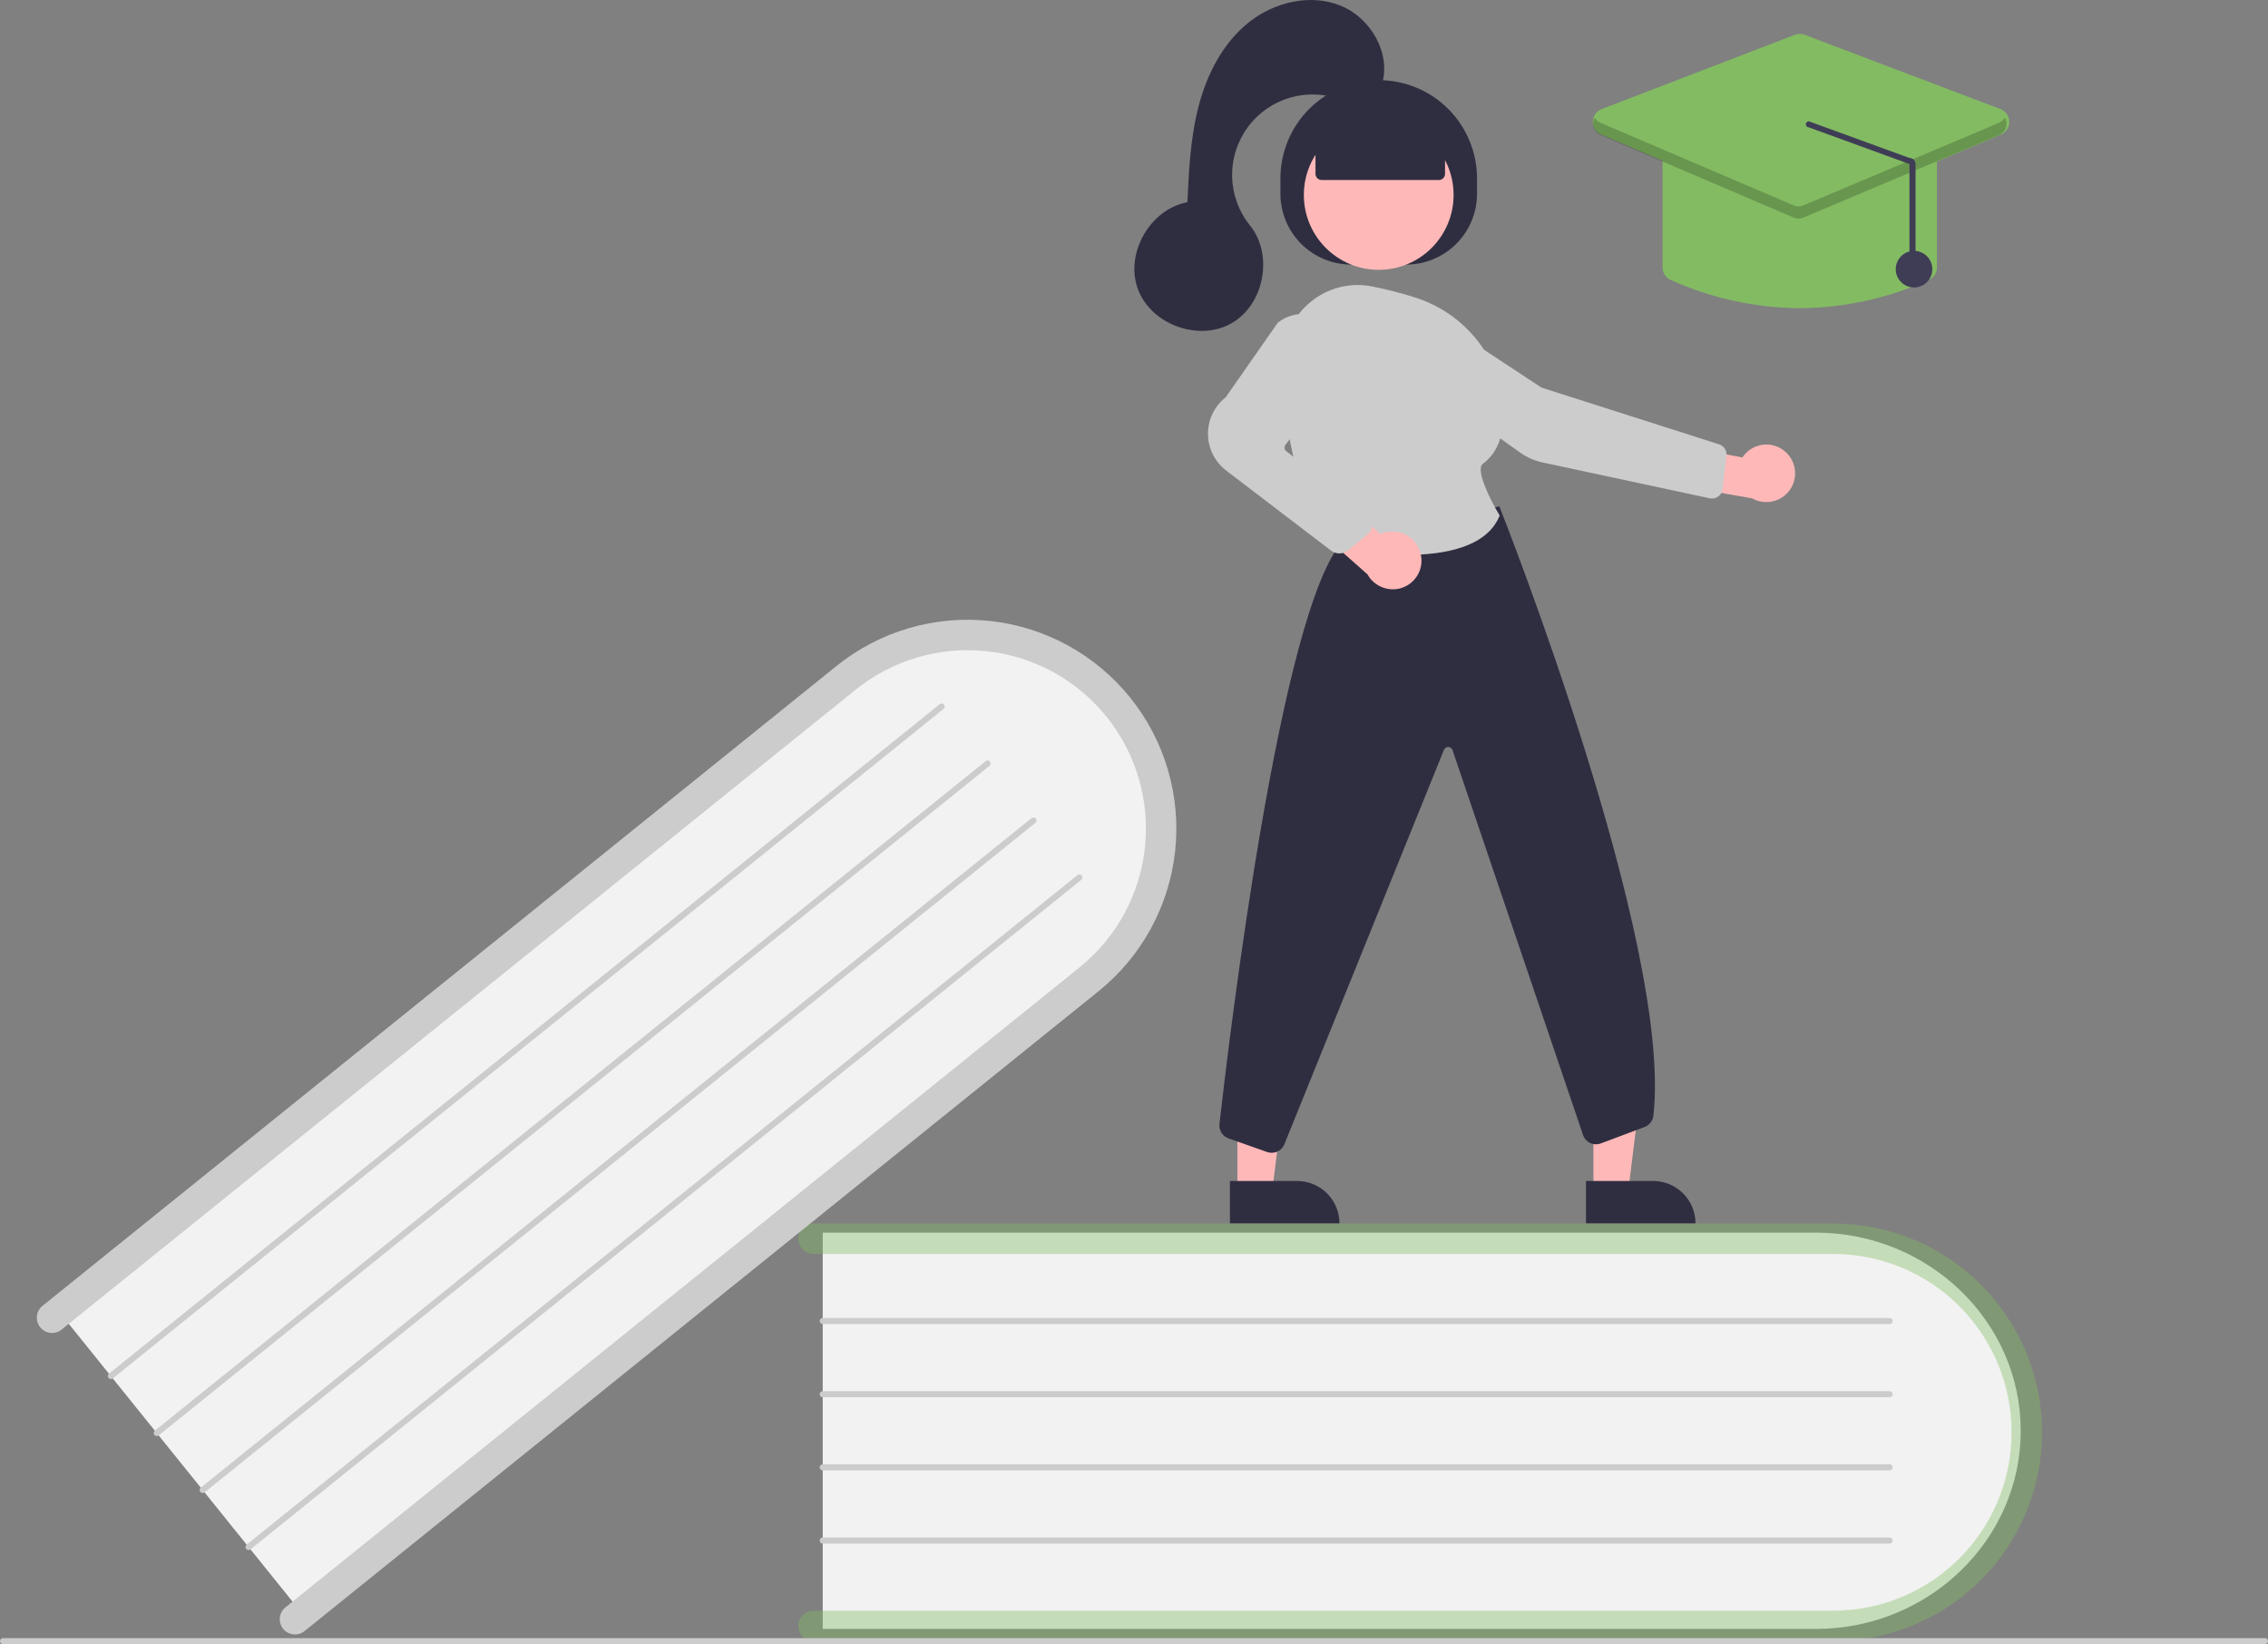 <svg width="687" height="498" viewBox="0 0 687 498" fill="none" xmlns="http://www.w3.org/2000/svg">
<rect x="0" y="0" width="687" height="498" fill="#808080" stroke="none"/>
<g clip-path="url(#clip0_639_1567)">
<path d="M249.208 373.335V493.383H549.955C584.22 493.383 612.1 466.455 612.1 433.359C612.1 400.263 584.221 373.335 549.955 373.335H249.208Z" fill="#F2F2F2"/>
<path d="M241.823 492.459C241.823 493.684 242.31 494.858 243.175 495.724C244.041 496.589 245.215 497.076 246.439 497.077H555.312C572.088 497.077 588.176 490.412 600.038 478.549C611.9 466.687 618.564 450.597 618.564 433.821C618.564 417.044 611.9 400.955 600.038 389.092C588.176 377.229 572.088 370.565 555.312 370.565H246.439C245.215 370.565 244.041 371.051 243.175 371.917C242.309 372.783 241.823 373.957 241.823 375.182C241.823 376.407 242.309 377.581 243.175 378.447C244.041 379.313 245.215 379.799 246.439 379.799H555.312C569.639 379.799 583.379 385.491 593.509 395.622C603.639 405.753 609.331 419.493 609.331 433.821C609.331 448.148 603.639 461.889 593.509 472.02C583.379 482.151 569.639 487.842 555.312 487.842H246.439C245.215 487.843 244.041 488.329 243.175 489.195C242.31 490.061 241.823 491.235 241.823 492.459Z" fill="#83BB62" fill-opacity="0.4"/>
<path d="M249.209 401.039H572.395C572.64 401.039 572.875 400.941 573.048 400.768C573.221 400.595 573.318 400.36 573.318 400.115C573.318 399.87 573.221 399.635 573.048 399.462C572.875 399.289 572.64 399.192 572.395 399.192H249.209C248.965 399.192 248.73 399.289 248.557 399.462C248.383 399.635 248.286 399.87 248.286 400.115C248.286 400.36 248.383 400.595 248.557 400.768C248.73 400.941 248.965 401.039 249.209 401.039Z" fill="#CCCCCC"/>
<path d="M249.209 423.201H572.395C572.64 423.201 572.875 423.104 573.048 422.931C573.221 422.757 573.318 422.523 573.318 422.278C573.318 422.033 573.221 421.798 573.048 421.625C572.875 421.452 572.64 421.354 572.395 421.354H249.209C248.965 421.354 248.73 421.452 248.557 421.625C248.383 421.798 248.286 422.033 248.286 422.278C248.286 422.523 248.383 422.757 248.557 422.931C248.73 423.104 248.965 423.201 249.209 423.201Z" fill="#CCCCCC"/>
<path d="M249.209 445.364H572.395C572.64 445.364 572.875 445.266 573.048 445.093C573.221 444.92 573.318 444.685 573.318 444.44C573.318 444.195 573.221 443.961 573.048 443.787C572.875 443.614 572.64 443.517 572.395 443.517H249.209C248.965 443.517 248.73 443.614 248.557 443.787C248.383 443.961 248.286 444.195 248.286 444.44C248.286 444.685 248.383 444.92 248.557 445.093C248.73 445.266 248.965 445.364 249.209 445.364Z" fill="#CCCCCC"/>
<path d="M249.209 467.526H572.395C572.64 467.526 572.875 467.429 573.048 467.256C573.221 467.083 573.318 466.848 573.318 466.603C573.318 466.358 573.221 466.123 573.048 465.95C572.875 465.777 572.64 465.68 572.395 465.68H249.209C248.965 465.68 248.73 465.777 248.557 465.95C248.383 466.123 248.286 466.358 248.286 466.603C248.286 466.848 248.383 467.083 248.557 467.256C248.73 467.429 248.965 467.526 249.209 467.526Z" fill="#CCCCCC"/>
<path d="M16.777 395.933L92.093 489.411L326.277 300.706C352.96 279.205 357.775 240.744 337.011 214.973C316.247 189.201 277.644 185.726 250.962 207.227L16.777 395.933Z" fill="#F2F2F2"/>
<path d="M85.76 493.327C86.529 494.281 87.644 494.89 88.862 495.02C90.079 495.151 91.298 494.794 92.252 494.026L332.765 300.221C345.828 289.695 354.175 274.41 355.969 257.73C357.763 241.05 352.858 224.34 342.333 211.277C331.808 198.213 316.524 189.866 299.845 188.072C283.166 186.277 266.457 191.183 253.394 201.708L12.881 395.514C12.408 395.894 12.015 396.364 11.724 396.896C11.434 397.428 11.25 398.012 11.185 398.616C11.12 399.219 11.175 399.829 11.345 400.411C11.516 400.993 11.8 401.535 12.18 402.008C12.561 402.48 13.031 402.873 13.563 403.163C14.096 403.454 14.68 403.637 15.283 403.702C15.886 403.766 16.496 403.712 17.078 403.54C17.66 403.369 18.202 403.085 18.674 402.704L259.188 208.899C264.711 204.445 271.058 201.122 277.866 199.122C284.673 197.121 291.808 196.481 298.863 197.239C305.918 197.996 312.755 200.136 318.983 203.537C325.21 206.937 330.707 211.532 335.159 217.057C339.611 222.583 342.931 228.931 344.929 235.74C346.927 242.549 347.564 249.685 346.803 256.74C346.043 263.795 343.9 270.631 340.498 276.858C337.095 283.085 332.499 288.58 326.972 293.03L86.459 486.835C85.505 487.604 84.897 488.719 84.766 489.937C84.635 491.154 84.993 492.374 85.76 493.327Z" fill="#CCCCCC"/>
<path d="M34.158 417.505L285.816 214.719C285.911 214.643 285.989 214.549 286.047 214.443C286.105 214.336 286.142 214.219 286.155 214.099C286.168 213.978 286.157 213.856 286.123 213.74C286.089 213.624 286.032 213.515 285.956 213.421C285.88 213.326 285.786 213.248 285.679 213.19C285.573 213.131 285.456 213.095 285.336 213.082C285.215 213.069 285.093 213.08 284.977 213.114C284.86 213.148 284.752 213.205 284.657 213.281L32.999 416.067C32.905 416.143 32.826 416.237 32.768 416.343C32.709 416.449 32.673 416.566 32.66 416.687C32.647 416.808 32.657 416.93 32.692 417.046C32.726 417.163 32.782 417.271 32.859 417.366C32.935 417.46 33.029 417.539 33.135 417.597C33.242 417.655 33.359 417.692 33.48 417.705C33.6 417.718 33.722 417.706 33.839 417.672C33.955 417.638 34.063 417.581 34.158 417.505Z" fill="#CCCCCC"/>
<path d="M48.061 434.762L299.719 231.977C299.91 231.823 300.031 231.6 300.057 231.356C300.083 231.113 300.012 230.869 299.858 230.679C299.705 230.488 299.482 230.367 299.238 230.34C298.995 230.314 298.751 230.385 298.561 230.538L46.903 433.324C46.808 433.4 46.729 433.494 46.671 433.601C46.613 433.707 46.576 433.824 46.563 433.945C46.55 434.065 46.561 434.187 46.595 434.304C46.629 434.42 46.686 434.529 46.762 434.623C46.838 434.718 46.932 434.796 47.039 434.855C47.145 434.913 47.262 434.949 47.383 434.962C47.503 434.975 47.625 434.964 47.742 434.93C47.858 434.895 47.967 434.839 48.061 434.762Z" fill="#CCCCCC"/>
<path d="M61.967 452.02L313.625 249.234C313.815 249.081 313.937 248.857 313.963 248.614C313.99 248.37 313.918 248.126 313.764 247.936C313.611 247.745 313.388 247.623 313.144 247.597C312.901 247.571 312.657 247.642 312.466 247.796L60.808 450.582C60.713 450.658 60.635 450.752 60.577 450.858C60.519 450.965 60.482 451.081 60.469 451.202C60.456 451.323 60.467 451.445 60.501 451.561C60.535 451.677 60.592 451.786 60.668 451.88C60.744 451.975 60.838 452.053 60.945 452.111C61.051 452.169 61.168 452.206 61.288 452.219C61.409 452.232 61.531 452.221 61.647 452.187C61.764 452.153 61.872 452.096 61.967 452.02Z" fill="#CCCCCC"/>
<path d="M75.871 469.278L327.529 266.492C327.623 266.416 327.702 266.322 327.76 266.215C327.818 266.109 327.855 265.992 327.868 265.872C327.881 265.751 327.87 265.629 327.836 265.513C327.801 265.396 327.745 265.288 327.669 265.193C327.593 265.099 327.499 265.02 327.392 264.962C327.286 264.904 327.169 264.868 327.048 264.855C326.928 264.842 326.806 264.853 326.69 264.887C326.573 264.921 326.465 264.978 326.37 265.054L74.712 467.839C74.618 467.915 74.539 468.009 74.481 468.116C74.422 468.222 74.386 468.339 74.373 468.46C74.359 468.58 74.37 468.703 74.404 468.819C74.439 468.935 74.495 469.044 74.572 469.139C74.648 469.233 74.742 469.312 74.848 469.37C74.955 469.428 75.072 469.464 75.192 469.477C75.313 469.49 75.435 469.479 75.552 469.445C75.668 469.411 75.776 469.354 75.871 469.278Z" fill="#CCCCCC"/>
<path d="M0.923 498H686.077C686.322 498 686.556 497.903 686.73 497.729C686.903 497.556 687 497.321 687 497.077C687 496.832 686.903 496.597 686.73 496.424C686.556 496.25 686.322 496.153 686.077 496.153H0.923C0.678 496.153 0.444 496.25 0.27 496.424C0.097 496.597 0 496.832 0 497.077C0 497.321 0.097 497.556 0.27 497.729C0.444 497.903 0.678 498 0.923 498Z" fill="#CCCCCC"/>
<path d="M374.82 360.717L385.376 360.716L390.396 319.996L374.816 319.998L374.82 360.717Z" fill="#FFB8B8"/>
<path d="M392.918 357.7H372.559V370.519H405.736C405.736 368.836 405.405 367.169 404.761 365.613C404.116 364.058 403.172 362.645 401.982 361.455C400.792 360.264 399.379 359.32 397.823 358.676C396.268 358.032 394.601 357.7 392.918 357.7Z" fill="#2F2E41"/>
<path d="M482.668 360.717L493.224 360.716L498.244 319.996L482.664 319.998L482.668 360.717Z" fill="#FFB8B8"/>
<path d="M500.764 357.7H480.405V370.519H513.582C513.582 368.836 513.25 367.169 512.606 365.613C511.962 364.058 511.018 362.645 509.828 361.455C508.637 360.264 507.224 359.32 505.669 358.676C504.114 358.032 502.447 357.7 500.764 357.7Z" fill="#2F2E41"/>
<path d="M447.408 58.669V54.052C447.408 46.154 444.271 38.579 438.686 32.993C433.101 27.409 425.527 24.271 417.629 24.271C409.731 24.271 402.157 27.409 396.572 32.993C390.987 38.579 387.85 46.154 387.85 54.052V58.669C387.85 64.363 390.112 69.824 394.138 73.851C398.164 77.877 403.625 80.139 409.318 80.139H425.939C428.759 80.139 431.55 79.584 434.155 78.505C436.76 77.426 439.127 75.844 441.12 73.851C443.114 71.857 444.695 69.49 445.774 66.885C446.853 64.281 447.408 61.489 447.408 58.669Z" fill="#2F2E41"/>
<path d="M417.629 81.728C405.104 81.728 394.95 71.573 394.95 59.047C394.95 46.521 405.104 36.367 417.629 36.367C430.155 36.367 440.309 46.521 440.309 59.047C440.309 71.573 430.155 81.728 417.629 81.728Z" fill="#FFB8B8"/>
<path d="M540.99 136.998C540.07 136.129 538.97 135.472 537.768 135.074C536.567 134.676 535.292 134.546 534.035 134.694C532.778 134.841 531.569 135.263 530.492 135.929C529.415 136.594 528.498 137.488 527.804 138.547L508.362 134.869L503.246 146.139L530.774 150.947C532.63 151.995 534.805 152.326 536.889 151.877C538.972 151.428 540.818 150.23 542.078 148.511C543.337 146.791 543.922 144.669 543.721 142.548C543.521 140.426 542.549 138.451 540.99 136.998Z" fill="#FFB8B8"/>
<path d="M435.057 96.397L466.937 117.4L520.732 134.579C521.445 134.808 522.057 135.277 522.463 135.907C522.869 136.536 523.045 137.287 522.959 138.031L521.786 148.14C521.734 148.587 521.589 149.019 521.36 149.407C521.132 149.795 520.825 150.131 520.459 150.393C520.093 150.656 519.676 150.839 519.235 150.931C518.794 151.023 518.339 151.021 517.898 150.927L467.269 140.074C464.819 139.552 462.502 138.532 460.462 137.077L424.646 111.593C423.348 110.664 422.312 109.415 421.639 107.967C420.966 106.519 420.679 104.922 420.806 103.33C420.938 101.737 421.482 100.205 422.385 98.885C423.288 97.565 424.519 96.503 425.957 95.804C427.394 95.104 428.99 94.791 430.585 94.895C432.181 94.999 433.722 95.516 435.057 96.397Z" fill="#CCCCCC"/>
<path d="M385.188 349.162C385.998 349.162 386.791 348.926 387.469 348.483C388.148 348.04 388.683 347.409 389.009 346.668L437.403 227.081C437.516 226.821 437.706 226.603 437.947 226.454C438.188 226.306 438.468 226.235 438.751 226.251C439.033 226.267 439.304 226.369 439.527 226.543C439.75 226.718 439.914 226.956 439.997 227.227L479.479 343.649C479.646 344.191 479.922 344.693 480.289 345.124C480.657 345.555 481.109 345.907 481.618 346.157C482.127 346.407 482.681 346.55 483.247 346.578C483.814 346.606 484.379 346.517 484.91 346.319L498.15 341.353C498.869 341.086 499.499 340.625 499.971 340.021C500.444 339.417 500.739 338.694 500.825 337.932C506.781 286.042 454.84 155.063 454.315 153.746L454.17 153.382L406.821 163.856L406.722 163.963C387.832 184.573 372.305 314.56 369.384 340.409C369.275 341.343 369.487 342.286 369.986 343.082C370.485 343.879 371.24 344.482 372.127 344.792L383.814 348.926C384.255 349.082 384.72 349.162 385.188 349.162Z" fill="#2F2E41"/>
<path d="M425.984 168.072C437.455 168.072 450.245 165.785 454.182 156.344L454.272 156.127L454.15 155.926C451.043 150.827 446.936 142.129 449.143 140.496C453.492 137.281 455.602 131.991 455.414 124.774C455.008 109.107 444.333 95.197 428.852 90.161C424.531 88.778 420.134 87.646 415.682 86.77C412.436 86.115 409.086 86.187 405.872 86.981C402.658 87.775 399.659 89.271 397.092 91.361C394.492 93.465 392.39 96.119 390.938 99.132C389.486 102.145 388.719 105.442 388.693 108.787C388.53 125.53 391.108 148.849 404.309 164.859C404.928 165.602 405.789 166.102 406.74 166.273C413.092 167.422 419.53 168.024 425.984 168.072Z" fill="#CCCCCC"/>
<path d="M430.251 167.445C429.627 165.205 428.144 163.303 426.125 162.15C424.105 160.998 421.713 160.689 419.467 161.291C419.009 161.419 418.562 161.585 418.13 161.786L403.369 148.351L393.102 155.268L414.213 173.95C415.166 175.669 416.667 177.02 418.476 177.787C420.285 178.555 422.299 178.695 424.197 178.186C425.303 177.883 426.338 177.364 427.242 176.659C428.146 175.954 428.901 175.077 429.464 174.078C430.027 173.079 430.387 171.979 430.522 170.84C430.657 169.702 430.565 168.548 430.251 167.445Z" fill="#FFB8B8"/>
<path d="M405.707 167.616C406.665 167.616 407.593 167.285 408.334 166.678L414.156 161.921C414.641 161.524 415.03 161.023 415.295 160.455C415.559 159.886 415.691 159.266 415.681 158.639C415.671 158.012 415.52 157.396 415.239 156.836C414.957 156.276 414.552 155.787 414.055 155.406L389.639 136.678C389.35 136.455 389.16 136.127 389.111 135.765C389.062 135.403 389.158 135.036 389.377 134.744L404.447 114.82C406.198 112.513 407.076 109.66 406.926 106.768C406.777 103.875 405.608 101.129 403.628 99.016C401.543 96.763 398.687 95.377 395.627 95.132C392.567 94.888 389.528 95.802 387.111 97.695L387.015 97.795L371.279 120.329C369.577 121.664 368.207 123.373 367.275 125.325C366.344 127.276 365.876 129.416 365.908 131.579C365.94 133.741 366.472 135.866 367.461 137.789C368.45 139.712 369.871 141.38 371.612 142.663L403.233 166.801C403.95 167.33 404.817 167.616 405.707 167.616Z" fill="#CCCCCC"/>
<path d="M437.717 52.667V41.414L417.628 32.641L398.473 41.414V52.667C398.473 53.157 398.667 53.626 399.014 53.973C399.36 54.319 399.83 54.514 400.32 54.514H435.87C436.36 54.514 436.83 54.319 437.176 53.973C437.522 53.626 437.717 53.157 437.717 52.667Z" fill="#2F2E41"/>
<path d="M418.55 25.764C421.504 16.309 415.3 5.474 406.13 1.731C396.959 -2.011 385.987 0.605 378.249 6.788C370.511 12.971 365.71 22.232 363.166 31.805C360.622 41.378 360.139 51.361 359.67 61.255C348.402 63.325 340.738 76.689 344.641 87.461C348.544 98.232 362.991 103.583 372.968 97.953C382.946 92.323 385.835 77.19 378.635 68.279C375.227 64.063 373.324 58.831 373.226 53.411C373.128 47.99 374.841 42.693 378.094 38.356C381.347 34.02 385.953 30.892 391.184 29.47C396.415 28.047 401.97 28.41 406.971 30.502C412.524 32.824 419.492 26.79 418.55 25.764Z" fill="#2F2E41"/>
<path d="M545.155 93.344C558.645 93.256 571.966 90.338 584.258 84.779C584.99 84.453 585.611 83.921 586.046 83.249C586.481 82.576 586.71 81.791 586.707 80.99V47.36C586.706 46.258 586.268 45.202 585.489 44.423C584.71 43.644 583.653 43.205 582.552 43.204H507.757C506.656 43.206 505.6 43.644 504.821 44.423C504.042 45.202 503.603 46.258 503.602 47.36V80.99C503.599 81.791 503.829 82.576 504.263 83.249C504.698 83.921 505.319 84.453 506.051 84.779C518.343 90.338 531.664 93.256 545.155 93.344Z" fill="#83BB62"/>
<path d="M545.165 66.1C545.72 66.1 546.269 65.99 546.78 65.775L606.091 40.75C606.856 40.428 607.506 39.883 607.959 39.187C608.412 38.491 608.645 37.676 608.63 36.846C608.615 36.016 608.351 35.209 607.874 34.53C607.396 33.852 606.726 33.331 605.95 33.037L546.638 10.535C545.682 10.171 544.626 10.173 543.673 10.541L485.156 33.043C484.384 33.34 483.718 33.86 483.244 34.538C482.769 35.215 482.508 36.018 482.492 36.845C482.477 37.672 482.709 38.484 483.158 39.179C483.607 39.873 484.253 40.418 485.013 40.743L543.531 65.767C544.048 65.987 544.604 66.1 545.165 66.1Z" fill="#83BB62"/>
<path d="M579.782 87.068C576.722 87.068 574.242 84.587 574.242 81.527C574.242 78.467 576.722 75.986 579.782 75.986C582.842 75.986 585.322 78.467 585.322 81.527C585.322 84.587 582.842 87.068 579.782 87.068Z" fill="#3F3D56"/>
<path opacity="0.2" d="M484.811 37.191L543.329 62.215C543.785 62.41 544.276 62.511 544.772 62.513C545.268 62.514 545.759 62.415 546.217 62.222L605.527 37.198C606.272 36.891 606.894 36.345 607.294 35.645C607.555 36.099 607.717 36.603 607.769 37.124C607.821 37.645 607.761 38.171 607.594 38.667C607.427 39.163 607.157 39.618 606.8 40.002C606.444 40.385 606.01 40.689 605.527 40.892L546.217 65.916C545.759 66.109 545.268 66.207 544.772 66.206C544.276 66.205 543.785 66.104 543.329 65.909L484.811 40.884C484.331 40.679 483.9 40.375 483.546 39.992C483.192 39.608 482.923 39.153 482.758 38.658C482.593 38.163 482.534 37.639 482.587 37.119C482.639 36.6 482.801 36.098 483.061 35.645C483.458 36.339 484.073 36.882 484.811 37.191Z" fill="black"/>
<path d="M579.317 81.505C579.072 81.505 578.837 81.408 578.664 81.235C578.491 81.062 578.393 80.827 578.393 80.582V49.682L547.939 38.587C547.694 38.59 547.458 38.497 547.282 38.326C547.106 38.156 547.006 37.922 547.002 37.677C546.998 37.432 547.092 37.196 547.263 37.02C547.433 36.844 547.667 36.744 547.912 36.74L578.366 47.835C578.611 47.83 578.855 47.874 579.082 47.965C579.31 48.056 579.516 48.193 579.689 48.366C579.865 48.538 580.003 48.743 580.098 48.969C580.193 49.195 580.241 49.437 580.24 49.682V80.582C580.24 80.827 580.143 81.062 579.97 81.235C579.797 81.408 579.562 81.505 579.317 81.505Z" fill="#3F3D56"/>
</g>
<defs>
<clipPath id="clip0_639_1567">
<rect width="687" height="498" fill="white" transform="matrix(-1 0 0 1 687 0)"/>
</clipPath>
</defs>
</svg>
